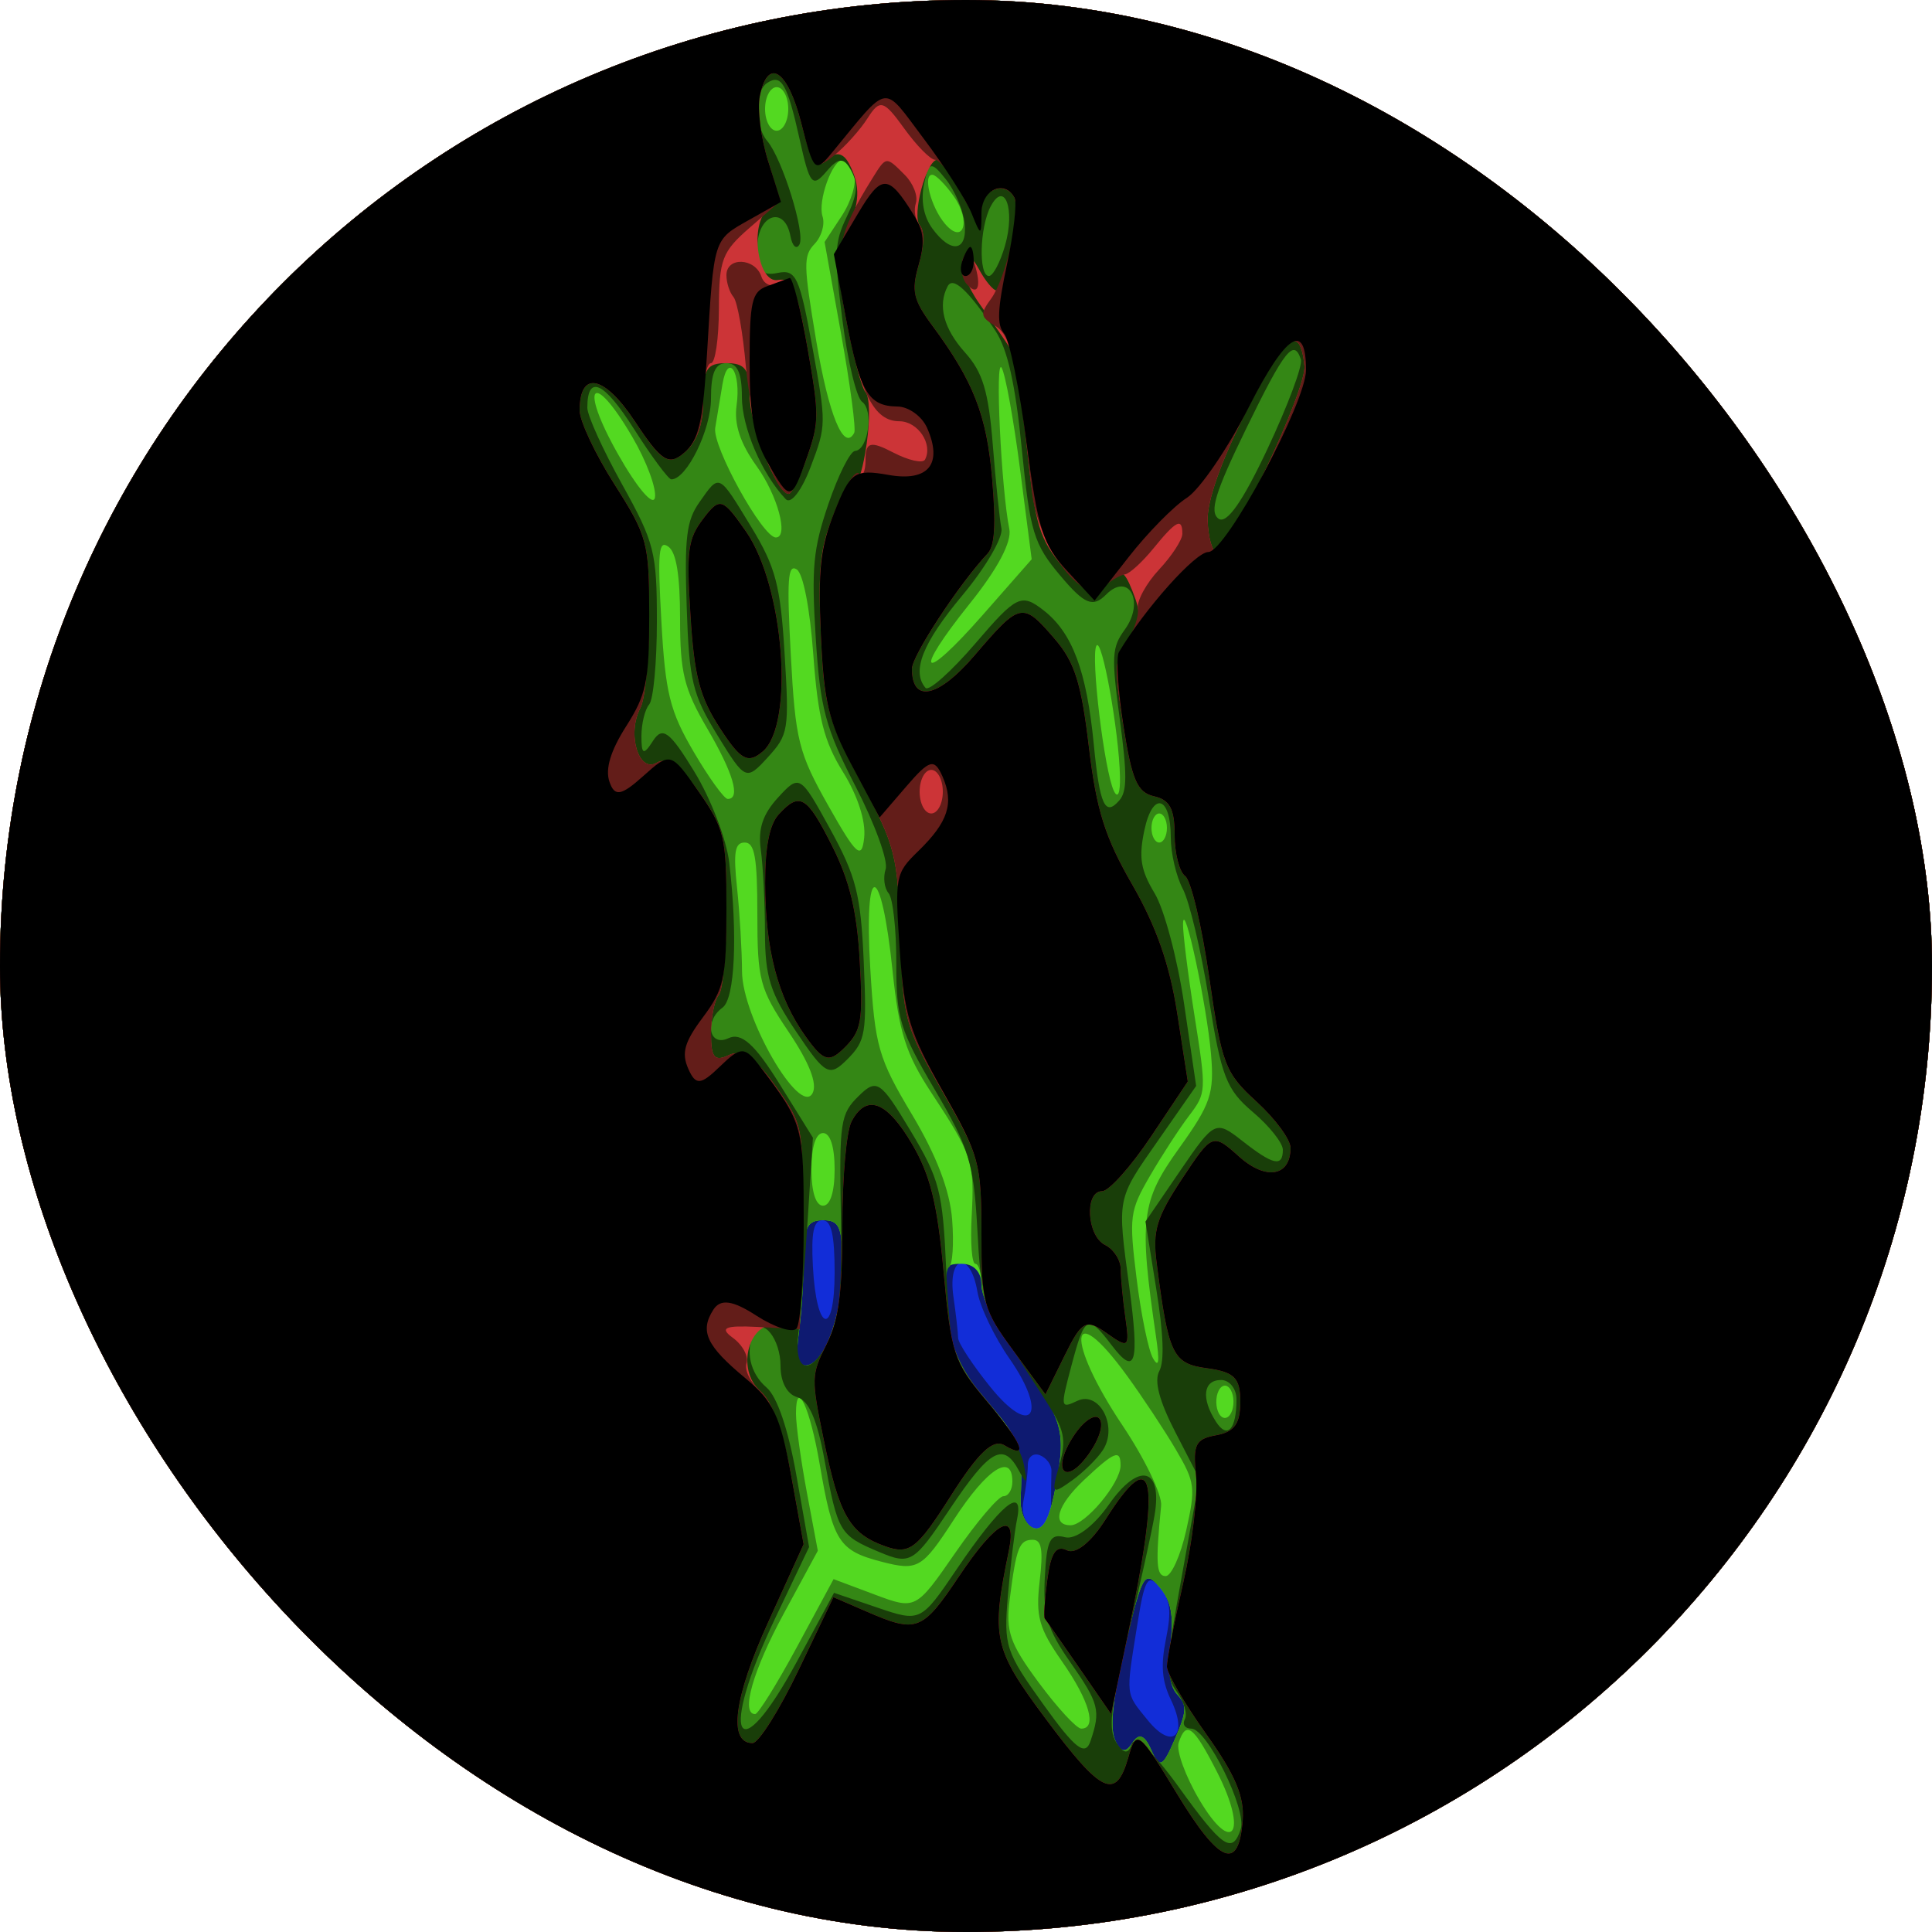 <svg width="250" height="250" viewBox="0 0 250 250" fill="none" xmlns="http://www.w3.org/2000/svg">
<g clip-path="url(#clip0_1_2)">
<path fill-rule="evenodd" clip-rule="evenodd" d="M0 125V250H125H250V125V0H125H0V125Z" fill="#122DD8"/>
<path fill-rule="evenodd" clip-rule="evenodd" d="M0 125V250H125H250V125V0H125H0V125ZM108 164.63C108 173.124 105.639 172.476 105.187 163.859C104.955 159.451 105.281 157.895 106.437 157.895C107.564 157.895 108 159.774 108 164.63ZM126.472 167.126C126.805 169.102 128.674 173.006 130.624 175.803C135.678 183.049 133.523 186.158 128.112 179.427C125.85 176.615 123.994 173.791 123.986 173.152C123.979 172.515 123.701 170.088 123.37 167.763C122.605 162.397 125.57 161.788 126.472 167.126ZM136.053 190.32C136.024 191.094 136 193.342 136 195.312C136 198.004 135.488 198.645 133.943 197.885C132.658 197.254 132.096 195.852 132.443 194.148C132.75 192.648 133 190.583 133 189.558C133 188.534 133.699 187.968 134.553 188.303C135.407 188.637 136.082 189.545 136.053 190.32ZM150.878 212.071C150.178 215.53 150.344 217.523 151.537 220.002C153.782 224.664 151.678 226.485 148.528 222.607C145.597 218.996 145.669 219.62 147.135 210.417C148.118 204.252 148.509 203.573 150.042 205.372C151.438 207.011 151.615 208.427 150.878 212.071Z" fill="#0E1A71"/>
<path fill-rule="evenodd" clip-rule="evenodd" d="M0 125V250H125H250V125V0H125H0V125ZM109 163.855C109 170.256 106.608 176.692 104.228 176.692C103.201 176.692 102.946 175.436 103.37 172.462C103.701 170.137 103.979 165.908 103.986 163.064C103.998 158.81 104.443 157.895 106.5 157.895C108.641 157.895 109 158.75 109 163.855ZM127 166.258C127 167.756 128.688 171.32 130.75 174.175C137.599 183.662 137.993 184.846 136.674 192C135.832 196.57 134.991 198.184 133.701 197.714C132.712 197.353 131.976 195.647 132.066 193.923C132.386 187.808 131.963 186.353 128.75 182.519C126.963 180.385 124.994 177.991 124.376 177.195C123.757 176.402 122.934 173.002 122.546 169.643C121.893 163.987 122.032 163.534 124.421 163.534C126.006 163.534 127 164.583 127 166.258ZM151.461 212.718C151.07 216.083 151.363 218.244 152.356 219.297C153.629 220.648 153.583 221.444 152.022 225.056C150.445 228.709 150.052 228.887 148.973 226.444C148.102 224.47 147.368 224.209 146.5 225.564C145.642 226.902 144.963 226.767 144.273 225.117C143.587 223.476 144.005 219.69 145.628 212.846C147.799 203.688 148.128 203.124 150.01 205.327C151.538 207.115 151.9 208.955 151.461 212.718Z" fill="#53D921"/>
<path fill-rule="evenodd" clip-rule="evenodd" d="M0 125V250H125H250V125V0H125H0V125ZM102 14.098C102 15.649 101.325 16.917 100.5 16.917C99.675 16.917 99 15.649 99 14.098C99 12.547 99.675 11.278 100.5 11.278C101.325 11.278 102 12.547 102 14.098ZM110.517 22.609C110.867 23.671 110.151 26.066 108.927 27.929L106.702 31.316L108.844 43.241C110.022 49.799 110.784 55.545 110.536 56.009C109.209 58.506 107.232 53.718 105.619 44.1C103.952 34.158 103.935 33.113 105.421 31.549C106.313 30.611 106.769 29.013 106.435 27.998C105.785 26.021 107.704 20.677 109.063 20.677C109.514 20.677 110.168 21.547 110.517 22.609ZM123.427 25.415C125.697 28.645 124.66 31.778 122.262 28.934C120.438 26.773 119.365 22.523 120.667 22.616C121.125 22.648 122.367 23.91 123.427 25.415ZM95.315 52.451C94.972 54.913 95.779 57.361 97.909 60.321C100.628 64.1 102.095 69.549 100.394 69.549C98.678 69.549 92.155 57.756 92.549 55.367C92.797 53.863 93.222 51.308 93.493 49.694C94.193 45.521 95.916 48.13 95.315 52.451ZM132 60.754L133.5 72.368L127.167 79.573C119.223 88.613 117.985 87.466 125.527 78.056C129.109 73.587 130.945 70.111 130.605 68.445C129.553 63.295 128.735 46.062 129.615 47.596C130.102 48.446 131.175 54.367 132 60.754ZM81.818 56.534C83.643 59.652 84.962 63.186 84.749 64.383C84.533 65.602 82.409 63.098 79.932 58.703C74.878 49.744 76.652 47.703 81.818 56.534ZM88 80.043C88 87.034 88.52 89.145 91.5 94.241C94.9 100.056 95.87 103.383 94.167 103.383C93.708 103.383 91.723 100.635 89.755 97.274C86.675 92.017 86.094 89.667 85.583 80.412C85.081 71.325 85.223 69.827 86.495 70.744C87.517 71.483 88 74.464 88 80.043ZM105.244 84.743C105.839 92.855 106.62 95.938 109.088 99.906C110.98 102.949 112.046 106.241 111.827 108.365C111.522 111.316 110.825 110.703 107.223 104.323C103.324 97.419 102.924 95.821 102.332 84.801C101.803 74.962 101.94 72.957 103.092 73.679C103.928 74.203 104.799 78.68 105.244 84.743ZM144.923 100.47C144.969 102.645 144.649 103.408 144.138 102.35C142.905 99.795 141.117 84.996 141.869 83.568C142.563 82.25 144.801 94.635 144.923 100.47ZM151 107.143C151 108.177 150.55 109.023 150 109.023C149.45 109.023 149 108.177 149 107.143C149 106.109 149.45 105.263 150 105.263C150.55 105.263 151 106.109 151 107.143ZM98 118.263C98 126.823 98.3 127.949 102.065 133.555C104.738 137.536 105.792 140.241 105.143 141.461C103.512 144.526 96.04 131.624 96.018 125.705C96.008 122.991 95.719 118.128 95.375 114.897C94.88 110.246 95.088 109.023 96.375 109.023C97.655 109.023 98 110.987 98 118.263ZM115.494 125.605C116.319 133.553 117.221 136.397 120.5 141.374C125.836 149.474 126.115 150.331 125.732 157.425C125.55 160.784 125.761 163.534 126.201 163.534C126.64 163.534 127 164.759 127 166.258C127 167.756 128.688 171.32 130.75 174.175C137.599 183.662 137.993 184.846 136.674 192C135.832 196.57 134.991 198.184 133.701 197.714C132.712 197.353 131.976 195.647 132.066 193.923C132.393 187.675 131.927 186.35 127.585 181.184C124.423 177.425 122.997 174.312 122.561 170.218C122.227 167.075 122.334 164.265 122.8 163.972C123.265 163.68 123.448 160.904 123.206 157.803C122.913 154.049 121.176 149.506 118.015 144.22C113.641 136.908 113.213 135.408 112.613 125.301C111.772 111.135 114.017 111.37 115.494 125.605ZM156.702 136.374C157.143 141.483 156.677 142.859 152.56 148.603C147.644 155.461 147.362 157.763 149.584 172.932C150.07 176.25 149.955 177.079 149.193 175.752C148.6 174.718 147.645 170.066 147.072 165.414C146.085 157.41 146.177 156.699 148.794 152.182C150.314 149.558 152.59 146.053 153.85 144.395C156.11 141.419 156.12 141.244 154.57 131.438C153.707 125.972 153.037 120.594 153.082 119.489C153.211 116.299 156.153 130.019 156.702 136.374ZM108 151.316C108 154.241 107.433 156.015 106.5 156.015C105.567 156.015 105 154.241 105 151.316C105 148.391 105.567 146.617 106.5 146.617C107.433 146.617 108 148.391 108 151.316ZM109 163.855C109 170.256 106.608 176.692 104.228 176.692C103.201 176.692 102.946 175.436 103.37 172.462C103.701 170.137 103.979 165.908 103.986 163.064C103.998 158.81 104.443 157.895 106.5 157.895C108.641 157.895 109 158.75 109 163.855ZM145.817 177.994C147.843 180.78 150.697 185.094 152.16 187.583C154.649 191.818 154.734 192.485 153.495 198.026C152.766 201.284 151.57 203.947 150.835 203.947C149.619 203.947 149.514 202.305 150.25 194.829C150.387 193.432 148.137 188.761 145.25 184.447C137.811 173.335 138.308 167.675 145.817 177.994ZM159.447 182.491C159.125 183.47 158.436 183.776 157.915 183.171C157.394 182.566 157.231 181.271 157.553 180.291C157.875 179.312 158.564 179.006 159.085 179.611C159.606 180.216 159.769 181.511 159.447 182.491ZM106.057 189.406C107.783 199.476 108.527 200.652 114.078 202.088C118.766 203.301 119.311 202.981 123.446 196.613C127.715 190.036 131 187.914 131 191.729C131 192.763 130.479 193.609 129.842 193.609C129.206 193.609 126.393 196.921 123.592 200.968C118.52 208.297 118.479 208.318 113.182 206.333L107.865 204.338L103.148 213.071C100.554 217.874 98.109 221.805 97.716 221.805C95.821 221.805 97.426 216.162 101.412 208.808L105.825 200.667L104.412 193.143C103.636 189.004 103 184.406 103 182.923C103 178.263 104.803 182.086 106.057 189.406ZM145 189.633C145 191.9 140.43 197.368 138.535 197.368C136.04 197.368 136.812 194.767 140.272 191.513C144.218 187.805 145 187.492 145 189.633ZM134.534 204.598C134 209.167 134.426 210.692 137.454 215.032C140.974 220.079 141.999 223.684 139.913 223.684C139.316 223.684 136.85 221.015 134.433 217.754C130.665 212.665 130.128 211.128 130.658 206.945C131.51 200.227 131.889 199.248 133.638 199.248C134.789 199.248 135.007 200.549 134.534 204.598ZM151.461 212.718C151.07 216.083 151.363 218.244 152.356 219.297C153.629 220.648 153.583 221.444 152.022 225.056C150.445 228.709 150.052 228.887 148.973 226.444C148.102 224.47 147.368 224.209 146.5 225.564C145.642 226.902 144.963 226.767 144.273 225.117C143.587 223.476 144.005 219.69 145.628 212.846C147.799 203.688 148.128 203.124 150.01 205.327C151.538 207.115 151.9 208.955 151.461 212.718ZM157.506 229.336C161.501 237.173 159.538 240.224 155.206 232.91C153.395 229.851 152.184 226.524 152.515 225.517C153.479 222.585 154.441 223.321 157.506 229.336Z" fill="#348715"/>
<path fill-rule="evenodd" clip-rule="evenodd" d="M0 125V250H125H250V125V0H125H0V125ZM103.477 18.045C104.785 23.929 105.119 24.329 106.937 22.194C108.504 20.355 109.216 20.331 110.151 22.088C111.087 23.848 110.957 25.169 109.565 28.06C107.969 31.376 107.909 32.806 109.007 41.406C109.683 46.705 110.83 51.468 111.555 51.991C113.08 53.092 112.343 58.231 110.643 58.35C110.014 58.395 108.464 61.481 107.197 65.21C105.216 71.043 104.986 73.462 105.555 82.519C106.13 91.673 106.804 94.186 110.726 101.793C113.207 106.605 114.951 111.412 114.602 112.472C114.253 113.534 114.425 114.932 114.984 115.583C115.543 116.231 115.991 120.308 115.98 124.641C115.962 131.726 116.462 133.37 120.945 140.977C125.382 148.506 125.988 150.47 126.453 158.835C126.991 168.496 126.847 168.132 135.342 181.288C137.77 185.049 138.021 186.263 137.065 189.622C136.008 193.335 136.1 193.445 138.69 191.594C140.199 190.515 142.017 188.724 142.73 187.611C144.683 184.564 142.249 179.927 139.401 181.271C137.214 182.301 137.194 182.179 138.65 176.692C140.378 170.182 140.75 169.994 143.842 174.064C146.948 178.152 147.459 176.468 146.128 166.532C144.558 154.808 144.457 155.318 149.891 147.53L154.781 140.519L153.228 129.94C152.374 124.122 150.658 117.669 149.415 115.602C147.601 112.586 147.336 110.974 148.076 107.455C149.152 102.333 151.5 102.962 151.5 108.37C151.5 110.415 152.199 113.406 153.054 115.019C153.909 116.633 155.43 123.055 156.434 129.289C158.055 139.353 158.695 140.996 162.13 143.908C164.259 145.711 166 147.904 166 148.782C166 151.047 164.747 150.771 160.74 147.624C157.311 144.93 157.14 145.013 152.73 151.47L148.224 158.07L149.621 166.799C150.563 172.68 150.689 176.148 150.008 177.429C149.327 178.709 150.008 181.288 152.094 185.333L155.191 191.34L152.916 204C150.812 215.711 150.766 216.835 152.305 218.949C153.22 220.207 153.676 221.788 153.318 222.461C152.96 223.133 153.332 223.684 154.146 223.684C156.193 223.684 161.37 234.197 160.55 236.69C159.466 239.987 158.21 239.132 152.511 231.218C149.265 226.711 146.851 224.496 146.465 225.671C146.025 227.008 145.398 226.964 144.481 225.536C143.38 223.818 143.641 221.351 145.941 211.712C147.481 205.259 149.038 198.224 149.401 196.077C150.45 189.863 147.361 189.141 143.488 194.694C141.531 197.5 139.152 199.269 137.81 198.915C135.875 198.406 135.451 199.25 135.198 204.12C134.951 208.897 135.529 210.838 138.448 215.024C142.233 220.451 142.454 221.305 141.107 225.303C140.431 227.31 139.126 226.299 135.045 220.603C130.092 213.69 129.873 213.019 130.42 206.461C130.737 202.675 131.272 198.224 131.609 196.571C132.51 192.158 129.481 194.665 123.818 203.023C119.168 209.883 119.097 209.919 113.529 208.023L107.922 206.113L103.177 214.898C95.279 229.521 92.933 224.893 100.348 209.32L104.697 200.188L103.031 190.789C101.989 184.906 100.549 180.697 99.183 179.536C97.059 177.729 96.386 174.714 97.598 172.436C98.698 170.367 101 173.295 101 176.761C101 178.833 101.853 180.427 103.155 180.789C104.646 181.207 105.732 183.694 106.681 188.865C108.414 198.31 108.622 198.664 113.752 200.821C117.807 202.526 118.232 202.269 122.895 195.289C128.091 187.513 129.837 186.545 131.859 190.32C132.869 192.203 132.988 192.024 132.46 189.417C132.098 187.63 130.188 184.246 128.217 181.898C126.245 179.553 124.251 177.143 123.784 176.543C123.318 175.945 122.714 170.447 122.442 164.325C121.989 154.128 121.599 152.617 117.79 146.267C113.94 139.852 113.446 139.524 111.107 141.827C108.748 144.15 108.597 145.147 108.801 157.045C108.966 166.709 108.618 170.611 107.355 173.235C104.969 178.19 102.65 177.746 103.317 172.462C103.611 170.137 104.153 163.504 104.521 157.724L105.191 147.216L100.858 140.246C97.673 135.12 95.927 133.558 94.263 134.342C91.755 135.524 91.098 132.111 93.5 130.38C95.095 129.229 95.472 121.009 94.362 111.607C94.011 108.635 91.984 103.353 89.858 99.87C86.665 94.639 85.732 93.942 84.496 95.87C83.276 97.773 83 97.662 83 95.265C83 93.65 83.45 91.805 84 91.165C84.55 90.526 85 85.679 85 80.395C85 71.459 84.684 70.216 80.5 62.679C78.025 58.222 76 53.765 76 52.774C76 48.406 78.115 49.35 82 55.451C84.304 59.069 86.497 62.03 86.872 62.03C88.856 62.03 92 55.626 92 51.585C92 48.246 92.546 46.992 94 46.992C95.427 46.992 96 48.246 96 51.365C96 55.31 98.576 61.314 101.674 64.592C102.339 65.297 103.738 63.483 104.904 60.402C106.938 55.034 106.941 54.859 105.114 44.874C103.453 35.795 103 34.829 100.633 35.316C98.556 35.742 98 35.047 98 32.026C98 27.754 101.518 26.536 102.28 30.545C102.525 31.838 103.049 32.335 103.443 31.648C104.249 30.246 101.234 20.547 99.274 18.233C97.642 16.308 97.628 11.842 99.25 10.748C101.101 9.5 101.875 10.836 103.477 18.045ZM124.823 28.889C125.21 32.553 123.065 32.893 120.637 29.556C119.522 28.023 119.136 25.959 119.568 23.84C120.168 20.902 120.488 20.825 122.373 23.175C123.543 24.632 124.645 27.205 124.823 28.889ZM130.057 31.754C129.437 33.932 128.495 35.714 127.965 35.714C126.6 35.714 126.765 29.389 128.2 26.692C130.005 23.299 131.39 27.073 130.057 31.754ZM128.767 42.742C130.363 45.118 131.385 49.654 132.215 58.043C133.282 68.835 133.759 70.402 137.217 74.506C140.341 78.212 141.42 78.656 143.127 76.94C146.083 73.966 148.162 77.876 145.54 81.479C143.867 83.78 143.805 84.9 144.898 93.06C145.861 100.25 145.851 102.395 144.852 103.556C142.994 105.714 142.303 104.211 141.539 96.355C140.613 86.825 138.765 81.878 135.051 78.987C132.161 76.737 131.552 77.03 126.236 83.233C123.095 86.898 120.182 89.498 119.763 89.009C117.925 86.876 119.386 83.197 124.508 77.068C127.531 73.449 129.815 69.54 129.583 68.38C129.351 67.22 128.848 62.346 128.465 57.549C127.915 50.652 127.166 48.16 124.885 45.626C122.102 42.536 121.31 39.517 122.631 37.034C123.324 35.731 125.281 37.553 128.767 42.742ZM168.335 46.523C168.584 47.299 166.638 52.502 164.011 58.087C160.793 64.927 158.727 67.874 157.679 67.118C156.464 66.243 157.24 63.705 161.211 55.554C166.219 45.278 167.438 43.731 168.335 46.523ZM90.5 64.993C88.822 67.378 88.558 69.56 88.858 78.536C89.178 88.126 89.594 89.855 92.858 95.18C96.417 100.989 96.564 101.053 99.329 98.024C102.038 95.056 102.131 94.489 101.528 84.587C100.988 75.72 100.371 73.382 97.199 68.167C92.94 61.165 93.13 61.254 90.5 64.993ZM100.711 103.165C98.694 105.363 98.067 107.242 98.447 109.962C98.736 112.03 98.979 116.823 98.986 120.613C98.998 126.41 99.645 128.464 103.064 133.555C106.81 139.13 107.327 139.404 109.669 137.047C112.006 134.697 112.175 133.684 111.767 124.438C111.383 115.735 110.798 113.427 107.412 107.256C103.566 100.246 103.453 100.177 100.711 103.165ZM160 181.077C160 184.979 158.816 186.265 157.342 183.964C155.404 180.94 155.693 178.571 158 178.571C159.1 178.571 160 179.699 160 181.077Z" fill="#193E09"/>
<path fill-rule="evenodd" clip-rule="evenodd" d="M0 125V250H125H250V125V0H125H0V125ZM103.677 15.882C104.987 21.045 105.665 22.021 107.008 20.669C108.092 19.579 109.105 19.746 109.847 21.141C111.391 24.043 111.299 26.338 109.488 30.1C108.139 32.9 108.143 34.12 109.518 41.449C110.365 45.964 111.482 50.15 111.999 50.75C112.539 51.378 112.603 54.209 112.148 57.406C111.712 60.466 111.092 62.547 110.769 62.03C110.446 61.513 109.187 63.466 107.972 66.37C106.127 70.78 105.838 73.363 106.22 82.034C106.635 91.445 107.121 93.239 111.415 101.19C115.863 109.429 116.173 110.645 116.507 121.18C116.849 131.93 117.075 132.765 121.932 141.203C126.746 149.566 127 150.489 127 159.579C127 168.637 127.221 169.451 131.141 174.788L135.282 180.427L137.756 175.41C139.982 170.895 140.53 170.605 143.219 172.513C146.035 174.511 146.174 174.393 145.618 170.492C145.293 168.216 145.021 165.395 145.014 164.224C145.006 163.051 144.1 161.65 143 161.109C140.623 159.942 140.295 154.135 142.607 154.135C143.491 154.135 146.347 150.942 148.954 147.039L153.695 139.945L152.314 131.043C151.353 124.844 149.594 119.821 146.521 114.498C142.975 108.353 141.87 104.846 140.891 96.622C139.907 88.359 139.057 85.677 136.468 82.671C132.31 77.838 132.032 77.897 126.109 84.818C121.412 90.306 118 91.03 118 86.538C118 84.852 124.12 75.532 127.792 71.626C128.719 70.639 128.885 67.921 128.381 61.994C127.676 53.712 125.978 49.363 120.624 42.122C118.141 38.765 117.902 37.692 118.876 34.269C119.6 31.727 119.653 29.893 119.023 29.162C117.953 27.919 119.885 20.677 121.286 20.677C121.729 20.677 123.195 22.754 124.545 25.291C126.235 28.466 127 29.053 127 27.171C127 24.511 130.077 23.329 131.252 25.536C132.032 27.004 130.031 37.594 128.974 37.594C128.517 37.594 127.464 36.319 126.635 34.759C125.806 33.201 124.87 32.711 124.554 33.669C124.239 34.628 125.223 37.163 126.74 39.303C128.258 41.442 129.995 43.962 130.6 44.904C131.205 45.844 132.235 51.726 132.889 57.974C133.932 67.936 134.519 69.846 137.667 73.502C140.664 76.985 141.58 77.291 143.22 75.367C144.859 73.442 145.407 73.624 146.538 76.474C147.709 79.425 147.632 80.269 145.971 82.707C144.202 85.303 144.155 86.199 145.378 93.985C146.473 100.947 147.176 102.549 149.354 103.038C151.366 103.491 152 104.68 152 108.006C152 110.412 152.615 112.823 153.367 113.365C154.118 113.908 155.517 119.795 156.475 126.449C158.103 137.748 158.507 138.812 162.609 142.558C165.024 144.763 167 147.451 167 148.53C167 152.233 163.817 152.788 160.36 149.688C156.927 146.613 156.872 146.633 152.97 152.528C149.675 157.504 149.14 159.258 149.666 163.35C151.206 175.344 151.731 176.444 156.203 177.049C159.73 177.526 160.5 178.305 160.5 181.391C160.5 184.22 159.733 185.291 157.399 185.718C154.699 186.212 154.358 186.885 154.767 190.908C155.026 193.449 154.284 199.694 153.119 204.786C151.953 209.878 151 214.763 151 215.643C151 216.523 153.277 220.438 156.061 224.346C159.845 229.654 161.044 232.479 160.811 235.536C160.304 242.203 157.818 241.207 152.302 232.124C147.339 223.951 147.055 223.737 146.017 227.383C144.415 233.009 142.571 232.158 135.335 222.453C128.521 213.314 128.217 211.93 130.537 200.658C131.627 195.361 128.944 196.741 124.109 203.966C119.342 211.088 118.636 211.361 112.173 208.558L107.846 206.682L103.33 216.124C100.847 221.316 98.167 225.564 97.376 225.564C94.19 225.564 94.946 219.703 99.393 209.917L103.982 199.821L102.371 190.932C101.343 185.261 99.914 181.32 98.421 180.041C95.125 177.218 96.931 170.712 100.801 171.466C103.483 171.989 103.502 171.908 103.742 158.835C103.983 145.705 103.976 145.665 100.351 140.538C97.798 136.925 96.019 135.729 94.36 136.513C92.455 137.412 92 136.883 92 133.773C92 131.654 92.45 129.398 93 128.759C93.55 128.12 94 123.096 94 117.594C94 108.361 93.729 107.201 90.485 102.549C88.141 99.19 86.306 97.904 84.98 98.695C82.633 100.096 81.095 94.934 82.867 91.603C83.49 90.432 84 85.032 84 79.605C84 70.209 83.784 69.397 79.5 62.665C77.025 58.776 75 54.479 75 53.115C75 47.893 78.176 48.509 82.141 54.498C85.638 59.78 86.504 60.323 88.59 58.536C90.209 57.148 91 54.915 91 51.731C91 47.72 91.46 46.992 94 46.992C96.418 46.992 97 47.789 97 51.102C97 54.983 100.526 63.91 102.059 63.91C102.45 63.91 103.524 61.746 104.446 59.102C106.004 54.632 106.007 53.645 104.489 45.051C103.148 37.461 102.466 35.883 100.681 36.231C98.016 36.75 96.934 28.846 99.424 27.051C100.834 26.034 100.827 25.404 99.345 20.69C98.44 17.812 97.979 14.094 98.319 12.427C99.353 7.361 101.938 9.028 103.677 15.882ZM168.796 47.355C169.107 50.365 159.158 71.429 157.426 71.429C156.876 71.429 156.353 69.62 156.265 67.41C156.163 64.876 158.002 59.65 161.24 53.273C166.321 43.267 168.221 41.778 168.796 47.355ZM91.019 67.103C89.008 69.752 88.822 71.158 89.356 79.684C89.846 87.507 90.554 90.205 93.178 94.243C95.856 98.365 96.788 98.868 98.7 97.231C102.822 93.701 101.455 75.84 96.522 68.767C93.489 64.419 93.139 64.314 91.019 67.103ZM100.75 105.414C99.577 106.697 99.005 109.622 99.015 114.286C99.033 122.893 100.674 129.124 104.23 134.086C106.586 137.374 107.285 137.568 109.346 135.494C111.465 133.361 111.678 132.115 111.246 124.348C110.89 117.936 109.939 113.972 107.684 109.492C104.391 102.953 103.485 102.419 100.75 105.414ZM110.2 145.113C109.534 146.365 109 152.374 109 158.62C109 167.368 108.545 170.782 106.954 173.964C104.971 177.932 104.96 178.318 106.597 186.305C108.611 196.13 109.965 198.464 114.599 200.1C117.688 201.188 118.665 200.432 123.024 193.571C126.618 187.915 128.504 186.137 129.978 187.017C133.207 188.944 132.342 186.842 127.57 181.167C123.438 176.254 123.069 175.133 122.093 164.547C121.278 155.707 120.375 152.053 118.008 148.026C114.745 142.477 112.123 141.498 110.2 145.113ZM138.942 185.801C135.983 190.305 137.836 192.457 140.914 188.092C142.296 186.132 142.845 184.252 142.24 183.549C141.673 182.891 140.188 183.904 138.942 185.801ZM143.052 196.635C141.184 199.59 139.196 201.171 138.055 200.611C136.66 199.925 135.993 200.921 135.531 204.383C135.185 206.972 135.037 209.25 135.201 209.445C135.366 209.641 137.361 212.496 139.636 215.791L143.773 221.782L145.851 211.925C150.267 190.974 149.451 186.513 143.052 196.635Z" fill="#CC3437"/>
<path fill-rule="evenodd" clip-rule="evenodd" d="M0 125V250H125H250V125V0H125H0V125ZM103.66 15.814C105.167 21.752 105.481 22.075 107.894 20.15C109.327 19.006 111.297 16.818 112.27 15.288C113.852 12.803 114.352 12.94 116.98 16.592C118.596 18.838 120.408 20.677 121.005 20.677C121.602 20.677 123.195 22.754 124.545 25.291C126.235 28.466 127 29.053 127 27.171C127 24.491 130.081 23.335 131.269 25.57C132.17 27.263 130.159 36.021 128.274 38.613C126.784 40.66 126.834 41.002 128.791 42.169C130.89 43.421 131.751 47.306 133.489 63.368C134.269 70.579 139.999 78.338 142.775 75.947C143.724 75.132 144.981 74.4 145.569 74.323C146.158 74.248 147.829 72.72 149.284 70.927C152.188 67.352 153.003 66.945 152.994 69.079C152.99 69.855 151.634 71.936 149.981 73.705C148.327 75.474 147.092 77.741 147.237 78.741C147.382 79.743 146.721 81.679 145.768 83.043C144.209 85.278 144.17 86.374 145.372 93.985C146.471 100.944 147.178 102.549 149.354 103.038C151.366 103.491 152 104.68 152 108.006C152 110.412 152.615 112.823 153.367 113.365C154.118 113.908 155.517 119.795 156.475 126.449C158.103 137.748 158.507 138.812 162.609 142.558C165.024 144.763 167 147.451 167 148.53C167 152.233 163.817 152.788 160.36 149.688C156.927 146.613 156.872 146.633 152.97 152.528C149.675 157.504 149.14 159.258 149.666 163.35C151.206 175.344 151.731 176.444 156.203 177.049C159.73 177.526 160.5 178.305 160.5 181.391C160.5 184.22 159.733 185.291 157.399 185.718C154.699 186.212 154.358 186.885 154.767 190.908C155.026 193.449 154.284 199.694 153.119 204.786C151.953 209.878 151 214.763 151 215.643C151 216.523 153.277 220.438 156.061 224.346C159.845 229.654 161.044 232.479 160.811 235.536C160.304 242.203 157.818 241.207 152.302 232.124C147.339 223.951 147.055 223.737 146.017 227.383C144.415 233.009 142.571 232.158 135.335 222.453C128.521 213.314 128.217 211.93 130.537 200.658C131.627 195.361 128.944 196.741 124.109 203.966C119.342 211.088 118.636 211.361 112.173 208.558L107.846 206.682L103.33 216.124C100.847 221.316 98.167 225.564 97.376 225.564C94.19 225.564 94.946 219.703 99.393 209.917L103.982 199.821L102.371 190.932C101.34 185.246 99.914 181.32 98.411 180.034C97.12 178.927 96.303 177.293 96.596 176.4C96.889 175.509 96.087 174.024 94.814 173.1C93.056 171.821 93.821 171.487 98 171.705L103.5 171.992L103.742 158.835C103.983 145.705 103.976 145.665 100.351 140.538C97.798 136.925 96.019 135.729 94.36 136.513C92.455 137.412 92 136.883 92 133.773C92 131.654 92.45 129.398 93 128.759C93.55 128.12 94 123.096 94 117.594C94 108.361 93.729 107.201 90.485 102.549C88.141 99.19 86.306 97.904 84.98 98.695C82.633 100.096 81.095 94.934 82.867 91.603C83.49 90.432 84 85.032 84 79.605C84 70.209 83.784 69.397 79.5 62.665C77.025 58.776 75 54.479 75 53.115C75 47.893 78.176 48.509 82.141 54.498C85.638 59.78 86.504 60.323 88.59 58.536C90.209 57.148 91 54.915 91 51.731C91 49.126 91.45 46.992 92 46.992C92.55 46.992 93.012 43.821 93.026 39.944C93.049 33.575 93.435 32.562 97.032 29.445L101.012 25.994L99.356 20.726C98.446 17.827 97.979 14.094 98.319 12.427C99.349 7.38 101.936 9.019 103.66 15.814ZM112.917 23.026C108.37 30.321 107.895 32.804 109.459 41.133C111.302 50.955 113.139 54.511 116.37 54.511C118.774 54.511 120.758 57.472 119.694 59.472C119.415 59.996 117.57 59.585 115.594 58.56C112.642 57.026 112 57.19 112 59.474C112 61.002 111.622 61.812 111.159 61.274C110.696 60.737 109.295 62.898 108.045 66.077C106.149 70.897 105.847 73.568 106.225 82.137C106.635 91.429 107.134 93.261 111.415 101.19C115.863 109.429 116.173 110.645 116.507 121.18C116.849 131.93 117.075 132.765 121.932 141.203C126.746 149.566 127 150.489 127 159.579C127 168.637 127.221 169.451 131.141 174.788L135.282 180.427L137.756 175.41C139.982 170.895 140.53 170.605 143.219 172.513C146.035 174.511 146.174 174.393 145.618 170.492C145.293 168.216 145.021 165.395 145.014 164.224C145.006 163.051 144.1 161.65 143 161.109C140.623 159.942 140.295 154.135 142.607 154.135C143.491 154.135 146.347 150.942 148.954 147.039L153.695 139.945L152.314 131.043C151.353 124.844 149.594 119.821 146.521 114.498C142.975 108.353 141.87 104.846 140.891 96.622C139.907 88.359 139.057 85.677 136.468 82.671C132.31 77.838 132.032 77.897 126.109 84.818C121.412 90.306 118 91.03 118 86.538C118 84.852 124.12 75.532 127.792 71.626C128.719 70.639 128.885 67.921 128.381 61.994C127.676 53.712 125.978 49.363 120.624 42.122C118.141 38.765 117.902 37.692 118.876 34.269C119.632 31.615 119.668 29.912 118.986 29.12C118.426 28.468 118.212 27.19 118.512 26.28C118.811 25.37 118.173 23.737 117.094 22.65C114.648 20.19 114.688 20.186 112.917 23.026ZM124.609 33.504C124.256 34.577 124.455 36.021 125.05 36.712C126.536 38.438 127.062 37.066 126.071 34.049C125.539 32.434 125.024 32.241 124.609 33.504ZM94 35.603C94 36.577 94.411 37.85 94.913 38.432C95.415 39.017 96.138 43.085 96.519 47.472C97.144 54.682 100.255 63.91 102.059 63.91C102.45 63.91 103.524 61.746 104.446 59.102C106.009 54.617 106.011 53.662 104.468 44.932C103.128 37.352 102.468 35.778 100.991 36.66C99.989 37.258 98.879 36.867 98.525 35.791C97.723 33.352 94 33.197 94 35.603ZM168.796 47.355C169.107 50.365 159.158 71.429 157.426 71.429C156.876 71.429 156.353 69.62 156.265 67.41C156.163 64.876 158.002 59.65 161.24 53.273C166.321 43.267 168.221 41.778 168.796 47.355ZM91.019 67.103C89.008 69.752 88.822 71.158 89.356 79.684C89.846 87.507 90.554 90.205 93.178 94.243C95.856 98.365 96.788 98.868 98.7 97.231C102.822 93.701 101.455 75.84 96.522 68.767C93.489 64.419 93.139 64.314 91.019 67.103ZM122 102.444C122 103.994 121.325 105.263 120.5 105.263C119.675 105.263 119 103.994 119 102.444C119 100.893 119.675 99.624 120.5 99.624C121.325 99.624 122 100.893 122 102.444ZM100.75 105.414C99.577 106.697 99.005 109.622 99.015 114.286C99.033 122.893 100.674 129.124 104.23 134.086C106.586 137.374 107.285 137.568 109.346 135.494C111.465 133.361 111.678 132.115 111.246 124.348C110.89 117.936 109.939 113.972 107.684 109.492C104.391 102.953 103.485 102.419 100.75 105.414ZM110.2 145.113C109.534 146.365 109 152.374 109 158.62C109 167.368 108.545 170.782 106.954 173.964C104.971 177.932 104.96 178.318 106.597 186.305C108.611 196.13 109.965 198.464 114.599 200.1C117.688 201.188 118.665 200.432 123.024 193.571C126.618 187.915 128.504 186.137 129.978 187.017C133.207 188.944 132.342 186.842 127.57 181.167C123.438 176.254 123.069 175.133 122.093 164.547C121.278 155.707 120.375 152.053 118.008 148.026C114.745 142.477 112.123 141.498 110.2 145.113ZM138.942 185.801C135.983 190.305 137.836 192.457 140.914 188.092C142.296 186.132 142.845 184.252 142.24 183.549C141.673 182.891 140.188 183.904 138.942 185.801ZM143.052 196.635C141.184 199.59 139.196 201.171 138.055 200.611C136.66 199.925 135.993 200.921 135.531 204.383C135.185 206.972 135.037 209.25 135.201 209.445C135.366 209.641 137.361 212.496 139.636 215.791L143.773 221.782L145.851 211.925C150.267 190.974 149.451 186.513 143.052 196.635Z" fill="#631D19"/>
<path fill-rule="evenodd" clip-rule="evenodd" d="M0 125V250H125H250V125V0H125H0V125ZM103.699 15.968C105.294 22.254 105.466 22.417 107.683 19.727C115.204 10.605 114.121 10.767 119.537 17.955C122.267 21.579 125.063 25.949 125.75 27.667C126.913 30.575 127 30.571 127 27.615C127 24.551 129.978 23.141 131.28 25.588C131.617 26.224 131.175 30.113 130.298 34.235C129.062 40.043 128.979 42.047 129.932 43.154C130.608 43.938 131.912 50.297 132.83 57.284C134.3 68.466 134.927 70.449 138.068 73.852L141.637 77.718L146.068 72.053C148.506 68.936 151.881 65.504 153.569 64.425C155.258 63.346 158.901 58.006 161.665 52.558C166.399 43.229 169 41.568 169 47.872C169 52.081 158.621 71.429 156.363 71.429C154.691 71.429 148.155 78.743 144.786 84.383C144.393 85.041 144.665 89.374 145.39 94.011C146.475 100.951 147.176 102.549 149.354 103.038C151.366 103.491 152 104.68 152 108.006C152 110.412 152.615 112.823 153.367 113.365C154.118 113.908 155.517 119.795 156.475 126.449C158.103 137.748 158.507 138.812 162.609 142.558C165.024 144.763 167 147.451 167 148.53C167 152.233 163.817 152.788 160.36 149.688C156.927 146.613 156.872 146.633 152.97 152.528C149.675 157.504 149.14 159.258 149.666 163.35C151.206 175.344 151.731 176.444 156.203 177.049C159.73 177.526 160.5 178.305 160.5 181.391C160.5 184.22 159.733 185.291 157.399 185.718C154.699 186.212 154.358 186.885 154.767 190.908C155.026 193.449 154.284 199.694 153.119 204.786C151.953 209.878 151 214.763 151 215.643C151 216.523 153.277 220.438 156.061 224.346C159.845 229.654 161.044 232.479 160.811 235.536C160.304 242.203 157.818 241.207 152.302 232.124C147.339 223.951 147.055 223.737 146.017 227.383C144.415 233.009 142.571 232.158 135.335 222.453C128.521 213.314 128.217 211.93 130.537 200.658C131.627 195.361 128.944 196.741 124.109 203.966C119.342 211.088 118.636 211.361 112.173 208.558L107.846 206.682L103.33 216.124C100.847 221.316 98.167 225.564 97.376 225.564C94.19 225.564 94.946 219.703 99.393 209.917L103.982 199.821L102.358 190.859C100.973 183.22 100.096 181.368 96.408 178.301C91.396 174.133 90.524 172.256 92.307 169.474C93.228 168.036 94.801 168.252 97.863 170.235C100.211 171.756 102.553 172.511 103.066 171.915C103.58 171.32 104 165.265 104 158.461C104 145.641 103.931 145.393 98.326 137.972C96.374 135.387 95.849 135.389 93.177 137.987C90.66 140.432 90.025 140.479 89.059 138.291C88.159 136.252 88.56 134.844 90.959 131.635C93.694 127.974 94 126.558 94 117.577C94 108.314 93.738 107.214 90.392 102.415C86.826 97.305 86.741 97.28 83.236 100.421C80.37 102.991 79.53 103.13 78.857 101.143C78.299 99.496 79.014 97.133 81.021 93.985C83.649 89.865 84.017 88.081 84.009 79.511C84 70.235 83.771 69.376 79.5 62.665C77.025 58.776 75 54.479 75 53.115C75 47.893 78.176 48.509 82.141 54.498C85.584 59.699 86.524 60.304 88.511 58.603C90.427 56.962 90.958 54.663 91.493 45.69C92.386 30.744 92.281 31.075 96.924 28.46L101.056 26.134L99.378 20.795C98.455 17.859 97.979 14.094 98.319 12.427C99.358 7.34 101.941 9.039 103.699 15.968ZM110.998 27.671L107.9 32.895L109.48 41.276C111.255 50.699 112.348 52.562 116.128 52.603C117.573 52.618 119.299 53.863 119.964 55.368C122.028 60.045 120.134 62.365 114.993 61.459C110.586 60.68 110.015 61.069 107.983 66.235C106.155 70.882 105.85 73.639 106.224 82.117C106.607 90.797 107.225 93.406 110.244 99.081L113.812 105.788L117.281 101.759C120.286 98.267 120.91 98.096 121.96 100.474C123.486 103.929 122.69 106.376 118.819 110.137C115.855 113.019 115.785 113.393 116.418 122.812C116.991 131.335 117.676 133.585 122.035 141.263C126.729 149.532 127 150.53 127 159.579C127 168.637 127.221 169.451 131.141 174.788L135.282 180.427L137.756 175.41C139.982 170.895 140.53 170.605 143.219 172.513C146.035 174.511 146.174 174.393 145.618 170.492C145.293 168.216 145.021 165.395 145.014 164.224C145.006 163.051 144.1 161.65 143 161.109C140.623 159.942 140.295 154.135 142.607 154.135C143.491 154.135 146.347 150.942 148.954 147.039L153.695 139.945L152.314 131.043C151.353 124.844 149.594 119.821 146.521 114.498C142.975 108.353 141.87 104.846 140.891 96.622C139.907 88.359 139.057 85.677 136.468 82.671C132.31 77.838 132.032 77.897 126.109 84.818C121.412 90.306 118 91.03 118 86.538C118 84.852 124.12 75.532 127.792 71.626C128.719 70.639 128.885 67.921 128.381 61.994C127.676 53.712 125.978 49.363 120.624 42.122C118.177 38.814 117.911 37.66 118.842 34.391C119.711 31.338 119.583 29.979 118.218 27.778C114.936 22.487 114.081 22.474 110.998 27.671ZM124.5 33.835C124.16 34.868 124.359 35.714 124.941 35.714C125.523 35.714 126 34.868 126 33.835C126 32.801 125.802 31.955 125.559 31.955C125.316 31.955 124.84 32.801 124.5 33.835ZM99.25 37.041C97.293 37.75 97 39.019 97 46.795C97 53.711 97.524 56.662 99.314 59.823C102.226 64.964 102.412 64.938 104.446 59.102C106.006 54.626 106.009 53.65 104.481 45.004C103.578 39.895 102.538 35.829 102.17 35.97C101.801 36.111 100.487 36.592 99.25 37.041ZM91.019 67.103C89.008 69.752 88.822 71.158 89.356 79.684C89.846 87.507 90.554 90.205 93.178 94.243C95.856 98.365 96.788 98.868 98.7 97.231C102.822 93.701 101.455 75.84 96.522 68.767C93.489 64.419 93.139 64.314 91.019 67.103ZM100.75 105.414C99.577 106.697 99.005 109.622 99.015 114.286C99.033 122.893 100.674 129.124 104.23 134.086C106.586 137.374 107.285 137.568 109.346 135.494C111.465 133.361 111.678 132.115 111.246 124.348C110.89 117.936 109.939 113.972 107.684 109.492C104.391 102.953 103.485 102.419 100.75 105.414ZM110.2 145.113C109.534 146.365 109 152.374 109 158.62C109 167.368 108.545 170.782 106.954 173.964C104.971 177.932 104.96 178.318 106.597 186.305C108.611 196.13 109.965 198.464 114.599 200.1C117.688 201.188 118.665 200.432 123.024 193.571C126.618 187.915 128.504 186.137 129.978 187.017C133.207 188.944 132.342 186.842 127.57 181.167C123.438 176.254 123.069 175.133 122.093 164.547C121.278 155.707 120.375 152.053 118.008 148.026C114.745 142.477 112.123 141.498 110.2 145.113ZM138.942 185.801C135.983 190.305 137.836 192.457 140.914 188.092C142.296 186.132 142.845 184.252 142.24 183.549C141.673 182.891 140.188 183.904 138.942 185.801ZM143.052 196.635C141.184 199.59 139.196 201.171 138.055 200.611C136.66 199.925 135.993 200.921 135.531 204.383C135.185 206.972 135.037 209.25 135.201 209.445C135.366 209.641 137.361 212.496 139.636 215.791L143.773 221.782L145.851 211.925C150.267 190.974 149.451 186.513 143.052 196.635Z" fill="black"/>
</g>
<defs>
<clipPath id="clip0_1_2">
<rect width="250" height="250" rx="125" fill="white"/>
</clipPath>
</defs>
</svg>
